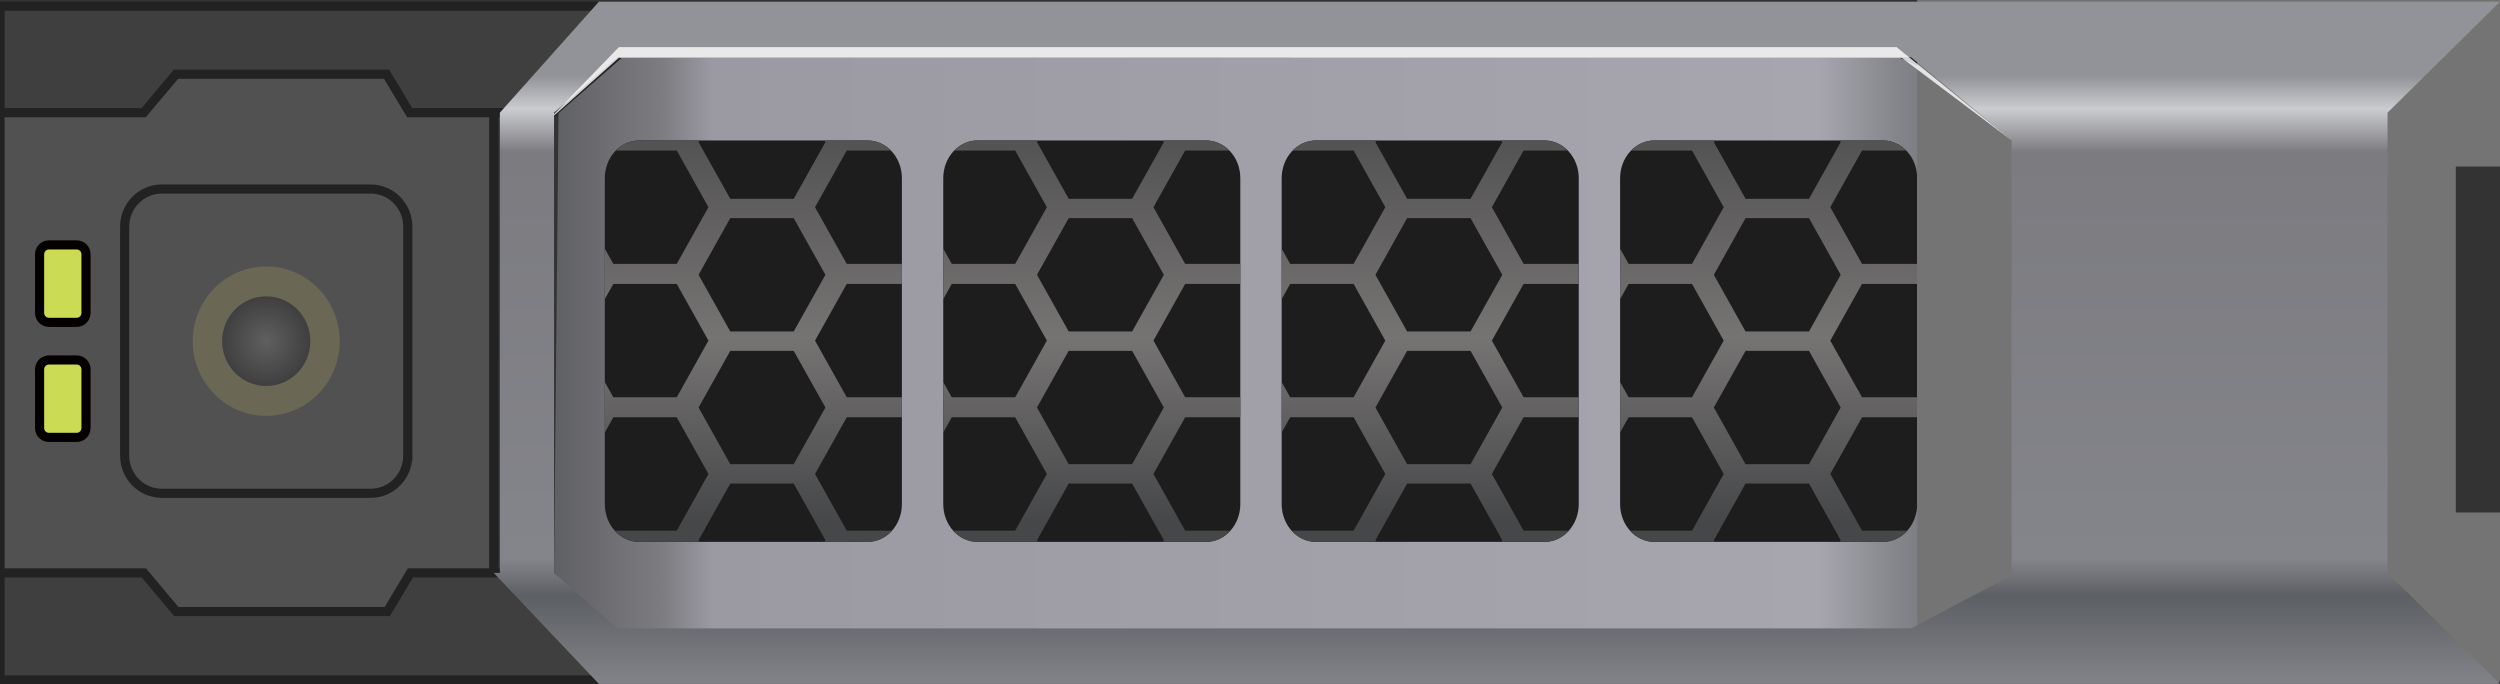 <?xml version="1.0" encoding="utf-8"?>
<!-- Generator: Adobe Illustrator 16.0.0, SVG Export Plug-In . SVG Version: 6.00 Build 0)  -->
<!DOCTYPE svg PUBLIC "-//W3C//DTD SVG 1.1//EN" "http://www.w3.org/Graphics/SVG/1.1/DTD/svg11.dtd">
<svg version="1.1" id="图层_1" xmlns="http://www.w3.org/2000/svg" xmlns:xlink="http://www.w3.org/1999/xlink" x="0px" y="0px"
	 width="273.42px" height="74.8px" viewBox="0 0 273.42 74.8" enable-background="new 0 0 273.42 74.8" xml:space="preserve">
<rect x="0" y="0" width="273.42" height="74.8" fill="#333333" stroke="none"/>
<g>
	<rect x="0.003" y="6.253" fill="#515151" stroke="#222222" stroke-miterlimit="10" width="53.994" height="62.477"/>
	<path fill="#7E7E7E" stroke="#5A5B5B" stroke-miterlimit="10" d="M254.352,50.036c0,3.42-2.727,6.191-6.092,6.191h-14.891
		c-3.365,0-6.092-2.771-6.092-6.191V24.585c0-3.418,2.727-6.19,6.092-6.19h14.891c3.365,0,6.092,2.772,6.092,6.19V50.036z"/>
	<path fill="#515151" stroke="#222222" stroke-miterlimit="10" d="M44.6,49.821c0,2.279-1.818,4.129-4.062,4.129H17.694
		c-2.242,0-4.061-1.85-4.061-4.129V24.8c0-2.279,1.818-4.127,4.061-4.127h22.845c2.243,0,4.062,1.848,4.062,4.127V49.821z"/>
	<polygon fill="#3F3F3F" stroke="#222222" stroke-miterlimit="10" points="0.003,74.364 0.003,62.657 15.733,62.657 19.283,66.886 
		42.353,66.886 44.888,62.657 60.522,62.657 67.452,68.511 208.746,68.511 220.24,62.657 260.803,62.657 273.086,74.364 	"/>
	<polygon fill="#3F3F3F" stroke="#222222" stroke-miterlimit="10" points="0.003,0.683 0.003,12.324 15.705,12.324 19.248,8.119 
		42.275,8.119 44.806,12.324 60.412,12.324 67.328,6.504 208.363,6.504 219.836,12.324 260.324,12.324 272.586,0.683 	"/>
	<ellipse fill="#6A6754" cx="29.117" cy="37.313" rx="8.039" ry="8.171"/>
	
		<radialGradient id="SVGID_1_" cx="63.252" cy="40.312" r="4.75" gradientTransform="matrix(1.015 0 0 1.032 -35.102 -4.281)" gradientUnits="userSpaceOnUse">
		<stop  offset="0.015" style="stop-color:#5F5F5F"/>
		<stop  offset="1" style="stop-color:#3F3F3F"/>
	</radialGradient>
	<ellipse fill="url(#SVGID_1_)" cx="29.117" cy="37.313" rx="4.823" ry="4.902"/>
	<path fill="#CBDC54" stroke="#040000" stroke-miterlimit="10" d="M9.407,34.222c0,0.571-0.454,1.032-1.015,1.032H5.346
		c-0.562,0-1.016-0.461-1.016-1.032v-6.405c0-0.568,0.454-1.031,1.016-1.031h3.046c0.561,0,1.015,0.463,1.015,1.031V34.222z"/>
	<path fill="#CBDC54" stroke="#040000" stroke-miterlimit="10" d="M9.407,46.806c0,0.57-0.454,1.031-1.015,1.031H5.346
		c-0.562,0-1.016-0.461-1.016-1.031v-6.406c0-0.568,0.454-1.031,1.016-1.031h3.046c0.561,0,1.015,0.463,1.015,1.031V46.806z"/>
	<linearGradient id="SVGID_2_" gradientUnits="userSpaceOnUse" x1="60.596" y1="38.128" x2="220.992" y2="38.128">
		<stop  offset="0" style="stop-color:#5F6064"/>
		<stop  offset="0.074" style="stop-color:#7D7C81"/>
		<stop  offset="0.108" style="stop-color:#9B9AA3"/>
		<stop  offset="0.862" style="stop-color:#A7A6AF"/>
		<stop  offset="0.916" style="stop-color:#84858A"/>
		<stop  offset="1" style="stop-color:#5C5F64"/>
	</linearGradient>
	<polygon fill="url(#SVGID_2_)" points="60.596,62.638 61.081,12.376 68.018,6.306 207.76,6.306 220.992,12.376 220.992,62.71 
		209.484,68.78 67.544,69.95 	"/>
	<path fill="#1D1D1D" d="M209.678,55.136c0,2.281-1.678,4.129-3.75,4.129h-24.99c-2.07,0-3.75-1.848-3.75-4.129V19.486
		c0-2.278,1.68-4.127,3.75-4.127h24.99c2.072,0,3.75,1.849,3.75,4.127V55.136z"/>
	<path fill="#1D1D1D" d="M172.664,55.136c0,2.281-1.678,4.129-3.75,4.129h-24.99c-2.07,0-3.75-1.848-3.75-4.129V19.486
		c0-2.278,1.68-4.127,3.75-4.127h24.99c2.072,0,3.75,1.849,3.75,4.127V55.136z"/>
	<path fill="#1D1D1D" d="M135.651,55.136c0,2.281-1.678,4.129-3.75,4.129H106.91c-2.069,0-3.748-1.848-3.748-4.129V19.486
		c0-2.278,1.679-4.127,3.748-4.127h24.991c2.072,0,3.75,1.849,3.75,4.127V55.136z"/>
	<path fill="#1D1D1D" d="M98.638,55.136c0,2.281-1.678,4.129-3.75,4.129H69.897c-2.069,0-3.749-1.848-3.749-4.129V19.486
		c0-2.278,1.68-4.127,3.749-4.127h24.991c2.072,0,3.75,1.849,3.75,4.127V55.136z"/>
	<linearGradient id="SVGID_3_" gradientUnits="userSpaceOnUse" x1="82.393" y1="15.287" x2="82.393" y2="57.148">
		<stop  offset="0" style="stop-color:#545353"/>
		<stop  offset="0.517" style="stop-color:#767373"/>
		<stop  offset="1" style="stop-color:#464749"/>
	</linearGradient>
	<path fill="url(#SVGID_3_)" d="M92.607,58.038l-3.47-6.201l3.47-6.199h6.031v-2.189h-6.031l-3.47-6.198l3.47-6.199h6.031v-2.192
		h-6.031l-3.47-6.199l3.47-6.201h4.812c-0.668-0.676-1.551-1.099-2.53-1.099h-4.717l0.103,0.183l-3.47,6.198h-6.936l-3.468-6.198
		l0.102-0.183h-6.605c-0.979,0-1.861,0.423-2.529,1.099h6.645l3.467,6.201l-3.467,6.199h-6.935l-0.93-1.661v5.515l0.93-1.661h6.935
		l3.467,6.199l-3.467,6.198h-6.935l-0.93-1.662V47.3l0.93-1.662h6.935l3.467,6.199l-3.467,6.201h-6.779
		c0.68,0.756,1.622,1.227,2.664,1.227h6.605l-0.102-0.182l3.468-6.199h6.936l3.47,6.199l-0.102,0.182h4.716
		c1.044,0,1.985-0.471,2.665-1.227H92.607z M76.401,30.055l3.468-6.199h6.936l3.47,6.199l-3.47,6.199h-6.936L76.401,30.055z
		 M79.869,50.769l-3.468-6.199l3.468-6.197h6.936l3.47,6.197l-3.47,6.199H79.869z"/>
	<linearGradient id="SVGID_4_" gradientUnits="userSpaceOnUse" x1="119.406" y1="15.287" x2="119.406" y2="57.148">
		<stop  offset="0" style="stop-color:#545353"/>
		<stop  offset="0.517" style="stop-color:#767373"/>
		<stop  offset="1" style="stop-color:#464749"/>
	</linearGradient>
	<path fill="url(#SVGID_4_)" d="M129.62,58.038l-3.47-6.201l3.47-6.199h6.031v-2.189h-6.031l-3.47-6.198l3.47-6.199h6.031v-2.192
		h-6.031l-3.47-6.199l3.47-6.201h4.812c-0.668-0.676-1.551-1.099-2.53-1.099h-4.717l0.103,0.183l-3.47,6.198h-6.936l-3.468-6.198
		l0.102-0.183h-6.605c-0.979,0-1.861,0.423-2.529,1.099h6.645l3.467,6.201l-3.467,6.199h-6.935l-0.93-1.661v5.515l0.93-1.661h6.935
		l3.467,6.199l-3.467,6.198h-6.935l-0.93-1.662V47.3l0.93-1.662h6.935l3.467,6.199l-3.467,6.201h-6.779
		c0.68,0.756,1.622,1.227,2.664,1.227h6.605l-0.102-0.182l3.468-6.199h6.936l3.47,6.199l-0.102,0.182h4.716
		c1.044,0,1.985-0.471,2.665-1.227H129.62z M113.414,30.055l3.468-6.199h6.936l3.47,6.199l-3.47,6.199h-6.936L113.414,30.055z
		 M116.881,50.769l-3.468-6.199l3.468-6.197h6.936l3.47,6.197l-3.47,6.199H116.881z"/>
	<linearGradient id="SVGID_5_" gradientUnits="userSpaceOnUse" x1="156.419" y1="15.287" x2="156.419" y2="57.148">
		<stop  offset="0" style="stop-color:#545353"/>
		<stop  offset="0.517" style="stop-color:#767373"/>
		<stop  offset="1" style="stop-color:#464749"/>
	</linearGradient>
	<path fill="url(#SVGID_5_)" d="M166.633,58.038l-3.469-6.201l3.469-6.199h6.031v-2.189h-6.031l-3.469-6.198l3.469-6.199h6.031
		v-2.192h-6.031l-3.469-6.199l3.469-6.201h4.813c-0.668-0.676-1.551-1.099-2.531-1.099h-4.717l0.104,0.183l-3.471,6.198h-6.936
		l-3.467-6.198l0.102-0.183h-6.605c-0.979,0-1.861,0.423-2.529,1.099h6.645l3.467,6.201l-3.467,6.199h-6.936l-0.93-1.661v5.515
		l0.93-1.661h6.936l3.467,6.199l-3.467,6.198h-6.936l-0.93-1.662V47.3l0.93-1.662h6.936l3.467,6.199l-3.467,6.201h-6.779
		c0.68,0.756,1.621,1.227,2.664,1.227h6.605l-0.102-0.182l3.467-6.199h6.936l3.471,6.199l-0.102,0.182h4.715
		c1.045,0,1.986-0.471,2.666-1.227H166.633z M150.428,30.055l3.467-6.199h6.936l3.471,6.199l-3.471,6.199h-6.936L150.428,30.055z
		 M153.895,50.769l-3.467-6.199l3.467-6.197h6.936l3.471,6.197l-3.471,6.199H153.895z"/>
	<linearGradient id="SVGID_6_" gradientUnits="userSpaceOnUse" x1="193.433" y1="15.287" x2="193.433" y2="57.148">
		<stop  offset="0" style="stop-color:#545353"/>
		<stop  offset="0.517" style="stop-color:#767373"/>
		<stop  offset="1" style="stop-color:#464749"/>
	</linearGradient>
	<path fill="url(#SVGID_6_)" d="M203.646,58.038l-3.471-6.201l3.471-6.199h6.031v-2.189h-6.031l-3.471-6.198l3.471-6.199h6.031
		v-2.192h-6.031l-3.471-6.199l3.471-6.201h4.811c-0.668-0.676-1.551-1.099-2.529-1.099h-4.717l0.102,0.183l-3.469,6.198h-6.936
		l-3.469-6.198l0.102-0.183h-6.605c-0.979,0-1.861,0.423-2.529,1.099h6.645l3.467,6.201l-3.467,6.199h-6.934l-0.93-1.661v5.515
		l0.93-1.661h6.934l3.467,6.199l-3.467,6.198h-6.934l-0.93-1.662V47.3l0.93-1.662h6.934l3.467,6.199l-3.467,6.201h-6.779
		c0.68,0.756,1.623,1.227,2.664,1.227h6.605l-0.102-0.182l3.469-6.199h6.936l3.469,6.199l-0.102,0.182h4.717
		c1.043,0,1.984-0.471,2.664-1.227H203.646z M187.439,30.055l3.469-6.199h6.936l3.469,6.199l-3.469,6.199h-6.936L187.439,30.055z
		 M190.908,50.769l-3.469-6.199l3.469-6.197h6.936l3.469,6.197l-3.469,6.199H190.908z"/>
	<polygon fill="#747475" points="268.586,56.048 268.586,18.214 273.42,18.214 273.42,0.003 209.678,0.003 209.678,74.62 
		273.42,74.62 273.42,56.048 	"/>
	<linearGradient id="SVGID_7_" gradientUnits="userSpaceOnUse" x1="163.709" y1="0.953" x2="163.709" y2="74.981">
		<stop  offset="0" style="stop-color:#929398"/>
		<stop  offset="0.099" style="stop-color:#929398"/>
		<stop  offset="0.148" style="stop-color:#CBCCD0"/>
		<stop  offset="0.212" style="stop-color:#7B7B80"/>
		<stop  offset="0.813" style="stop-color:#84858A"/>
		<stop  offset="0.867" style="stop-color:#5C5F64"/>
		<stop  offset="1" style="stop-color:#838489"/>
	</linearGradient>
	<path fill="url(#SVGID_7_)" d="M261.121,12.324L273.42,0.183H65.505L54.669,12.324l0,0v50.333h-0.672L65.505,74.8H273.42
		l-12.299-12.143V12.324z M209,68.728H67.534l-6.938-6.07V12.324l6.938-6.07H209l11.002,9.105v47.298h0.506L209,68.728z"/>
	<polygon opacity="0.8" fill="#FFFFFF" points="207.426,5.155 67.685,5.155 60.596,12.474 60.596,12.641 67.685,6.322 
		207.992,6.328 220.002,15.359 220.002,15.359 	"/>
</g>
</svg>

